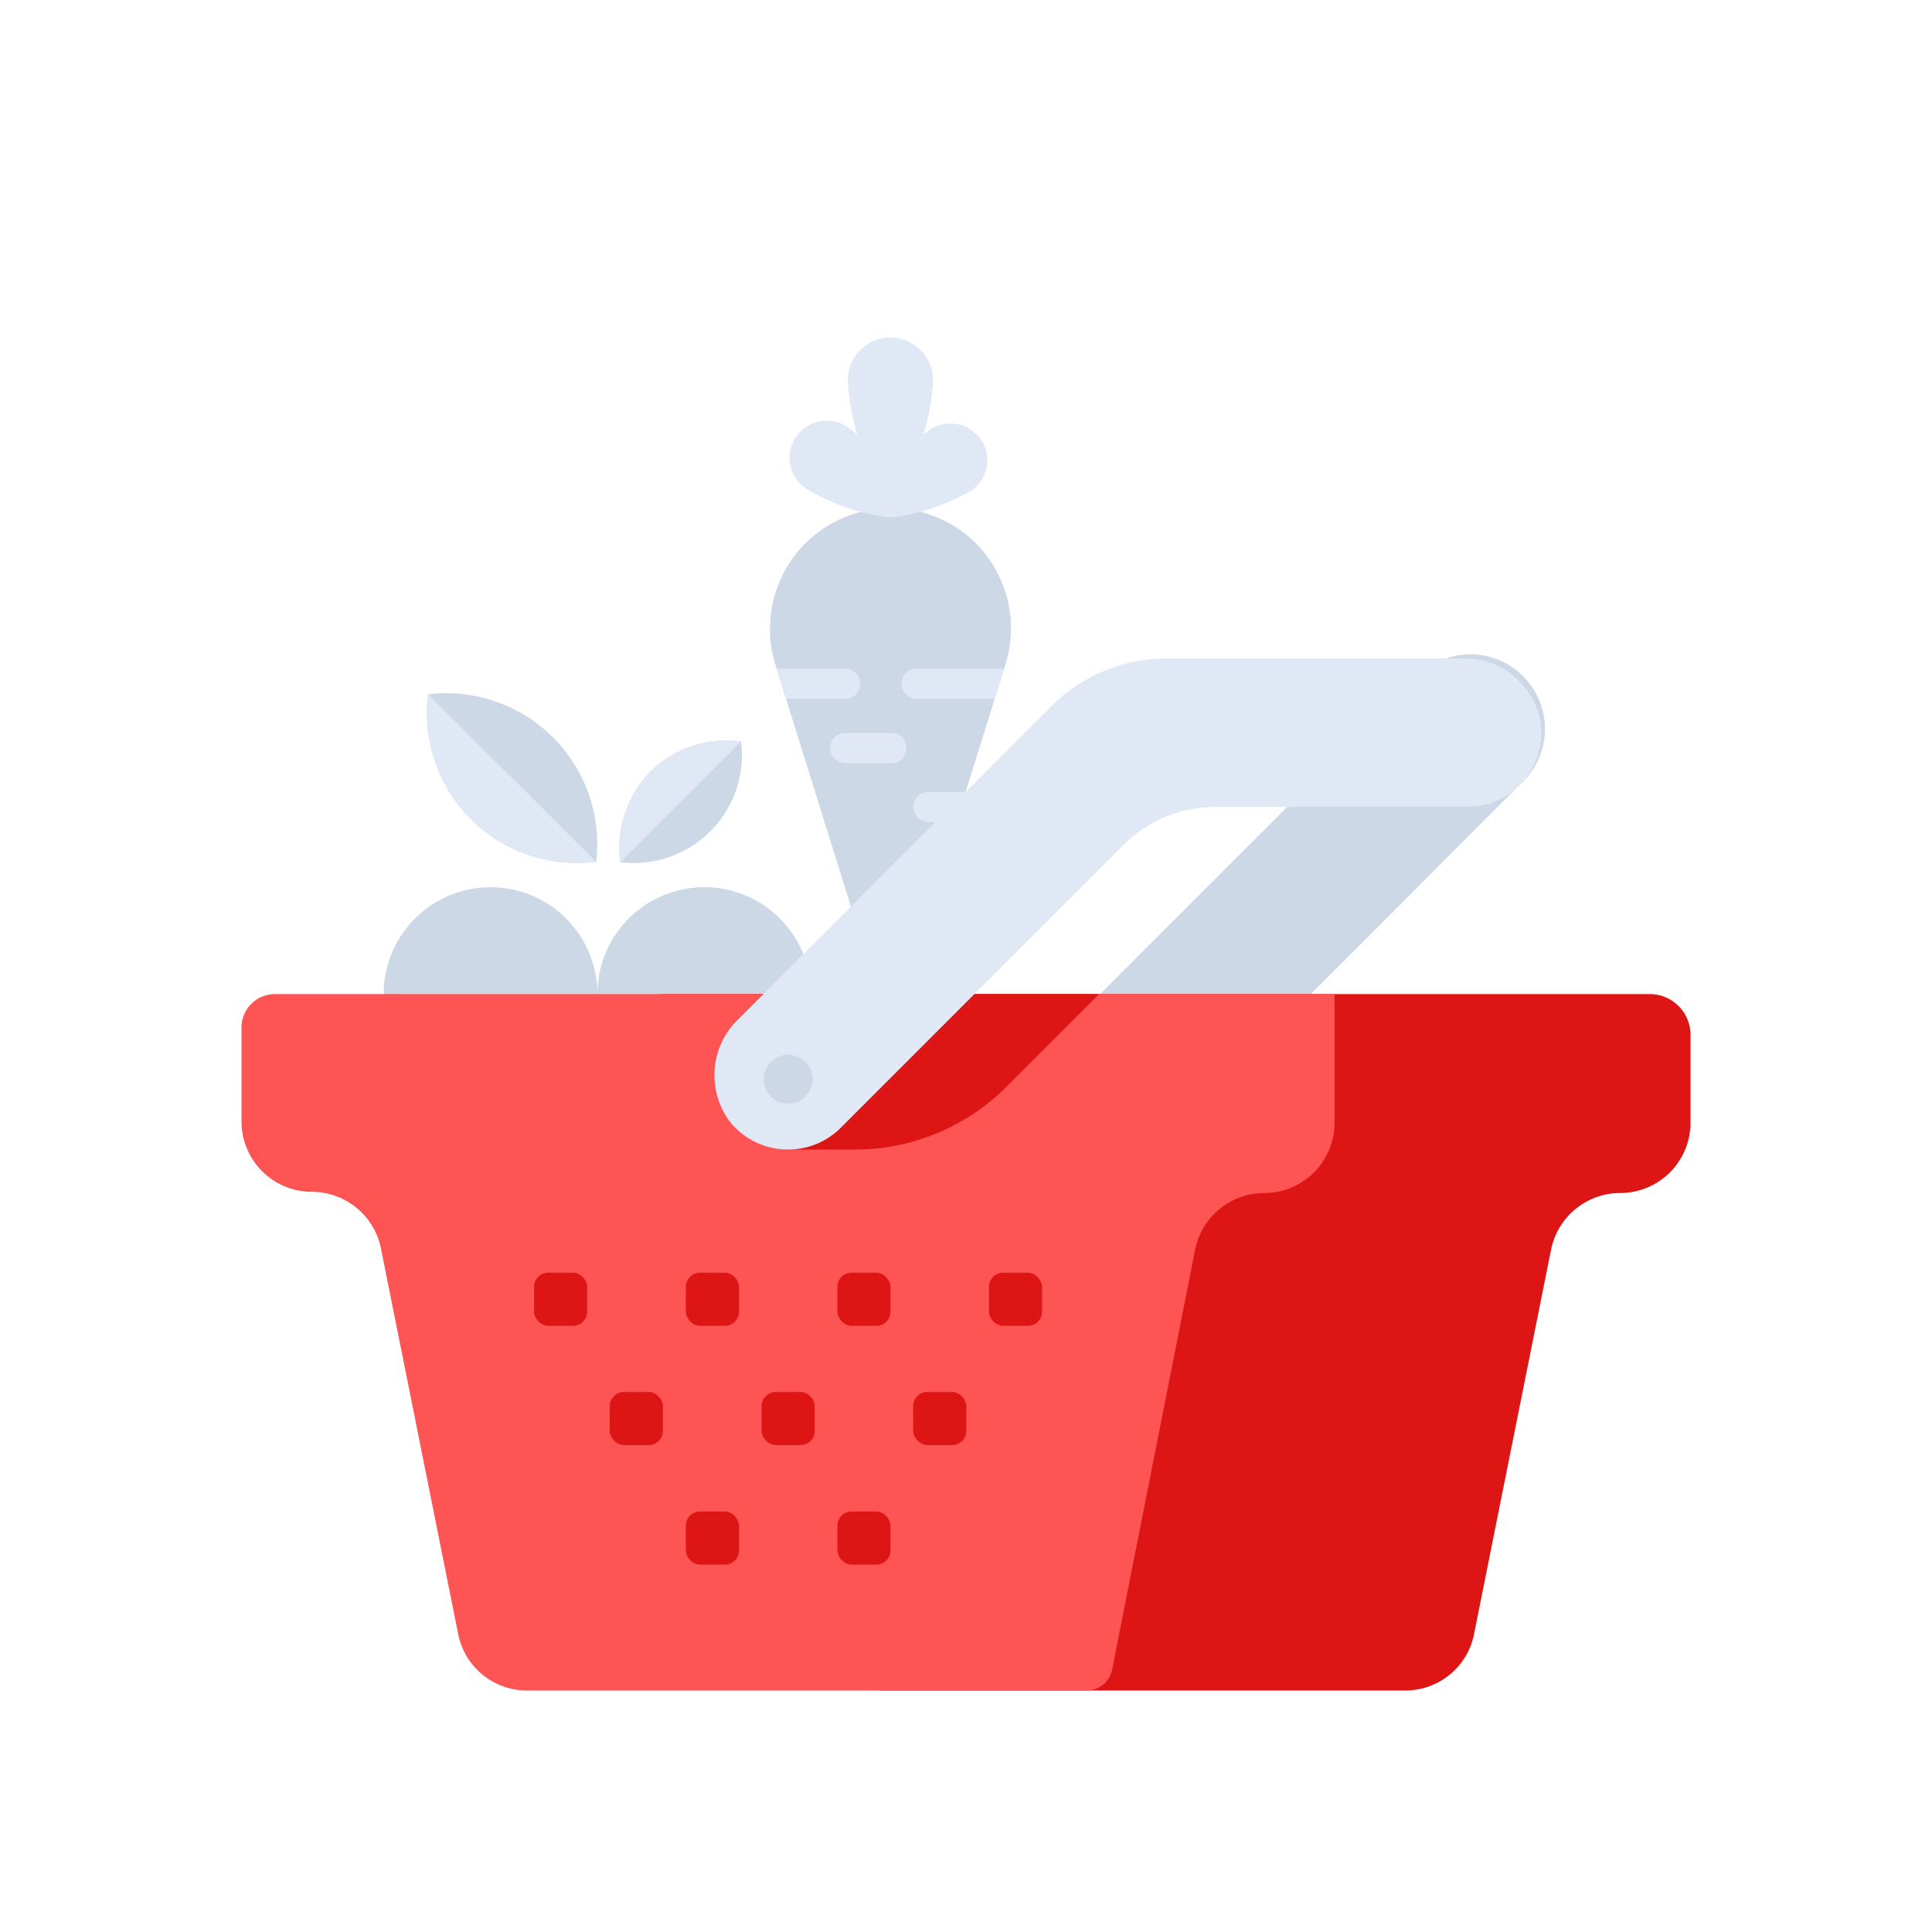 <svg id="Layer_1" data-name="Layer 1" xmlns="http://www.w3.org/2000/svg" viewBox="0 0 64 64"><defs><style>.cls-1{fill:#ccd8e5;}.cls-2{fill:#dfe8f4;}.cls-3{fill:#dd1515;}.cls-4{fill:#ff5454;}</style></defs><title>shopping, shop, ecommerce, commerce, basket, groceries</title><path class="cls-1" d="M33.31,22l-3.06,9.8a.79.79,0,0,1-1.51,0L25.68,22a4,4,0,0,1,1-4h0a4,4,0,0,1,5.65,0h0A4,4,0,0,1,33.31,22Z"/><path class="cls-2" d="M28,22.15H25.74l.31,1H28a.5.5,0,0,0,.5-.5A.5.5,0,0,0,28,22.15Z"/><path class="cls-2" d="M30.36,22.15a.5.5,0,0,0-.5.5.5.5,0,0,0,.5.5h2.58l.31-1Z"/><path class="cls-2" d="M29.56,25.28H28a.51.51,0,0,1-.5-.5h0a.5.5,0,0,1,.5-.5h1.53a.5.5,0,0,1,.5.5h0A.5.5,0,0,1,29.56,25.28Z"/><path class="cls-2" d="M30.76,26.23a.5.5,0,0,0-.5.5.5.5,0,0,0,.5.5h.9l.32-1Z"/><path class="cls-2" d="M32.5,14.57a1.23,1.23,0,0,0-1.72-.32l-.19.15a7.76,7.76,0,0,0,.31-1.69,1.41,1.41,0,1,0-2.81,0,7.76,7.76,0,0,0,.31,1.69l-.19-.15a1.23,1.23,0,1,0-1.4,2,7,7,0,0,0,2.54.88h.29a7,7,0,0,0,2.54-.88A1.22,1.22,0,0,0,32.5,14.57Z"/><circle class="cls-1" cx="16.25" cy="32.93" r="3.54"/><circle class="cls-1" cx="23.33" cy="32.93" r="3.54"/><path class="cls-1" d="M37.26,38.08a2.47,2.47,0,0,1-1.75-4.22L46.84,22.53A2.47,2.47,0,1,1,50.34,26L39,37.36A2.45,2.45,0,0,1,37.26,38.08Z"/><path class="cls-3" d="M19.79,35.26v1.93a2.33,2.33,0,0,0,2.33,2.33h0a2.34,2.34,0,0,1,2.29,1.88L27,54.13A2.33,2.33,0,0,0,29.24,56H46.55a2.32,2.32,0,0,0,2.28-1.87L51.38,41.4a2.34,2.34,0,0,1,2.29-1.88h0A2.33,2.33,0,0,0,56,37.19V34.28a1.35,1.35,0,0,0-1.35-1.35H22.12A2.33,2.33,0,0,0,19.79,35.26Z"/><path class="cls-4" d="M8,34v3.15a2.33,2.33,0,0,0,2.33,2.33h0a2.34,2.34,0,0,1,2.29,1.88l2.55,12.73A2.32,2.32,0,0,0,17.45,56H36a.86.86,0,0,0,.84-.69L39.59,41.4a2.34,2.34,0,0,1,2.29-1.88h0a2.33,2.33,0,0,0,2.33-2.33V32.93H9.1A1.11,1.11,0,0,0,8,34Z"/><path class="cls-3" d="M25.41,32.93l.7,5.15h2.23a7.09,7.09,0,0,0,5-2.08l3.07-3.07Z"/><rect class="cls-3" x="17.69" y="42.16" width="1.76" height="1.76" rx="0.47"/><rect class="cls-3" x="22.72" y="42.16" width="1.76" height="1.76" rx="0.47"/><rect class="cls-3" x="27.74" y="42.16" width="1.76" height="1.76" rx="0.47"/><rect class="cls-3" x="32.76" y="42.16" width="1.76" height="1.76" rx="0.47"/><rect class="cls-3" x="20.2" y="46.11" width="1.76" height="1.76" rx="0.47"/><rect class="cls-3" x="25.23" y="46.11" width="1.76" height="1.76" rx="0.47"/><rect class="cls-3" x="30.25" y="46.11" width="1.76" height="1.76" rx="0.47"/><rect class="cls-3" x="22.72" y="50.07" width="1.76" height="1.76" rx="0.47"/><rect class="cls-3" x="27.74" y="50.07" width="1.76" height="1.76" rx="0.47"/><path class="cls-2" d="M26.11,38.08a2.48,2.48,0,0,1-1.89-.87,2.57,2.57,0,0,1,.24-3.45L34.83,23.39a5.43,5.43,0,0,1,3.82-1.58h9.8A2.57,2.57,0,0,1,51.05,24a2.47,2.47,0,0,1-2.46,2.73H40.23a4.28,4.28,0,0,0-3,1.25l-9.36,9.36A2.45,2.45,0,0,1,26.11,38.08Z"/><path class="cls-1" d="M15.6,27.14a5,5,0,0,0,4.15,1.41A5,5,0,0,0,14.18,23,5,5,0,0,0,15.6,27.14Z"/><path class="cls-2" d="M15.6,27.14a5,5,0,0,0,4.15,1.41L14.18,23A5,5,0,0,0,15.6,27.14Z"/><path class="cls-1" d="M21.55,25.56a3.59,3.59,0,0,0-1,3,3.58,3.58,0,0,0,4-4A3.57,3.57,0,0,0,21.55,25.56Z"/><path class="cls-2" d="M21.55,25.56a3.59,3.59,0,0,0-1,3l4-4A3.57,3.57,0,0,0,21.55,25.56Z"/><circle class="cls-1" cx="26.11" cy="35.75" r="0.81"/></svg>